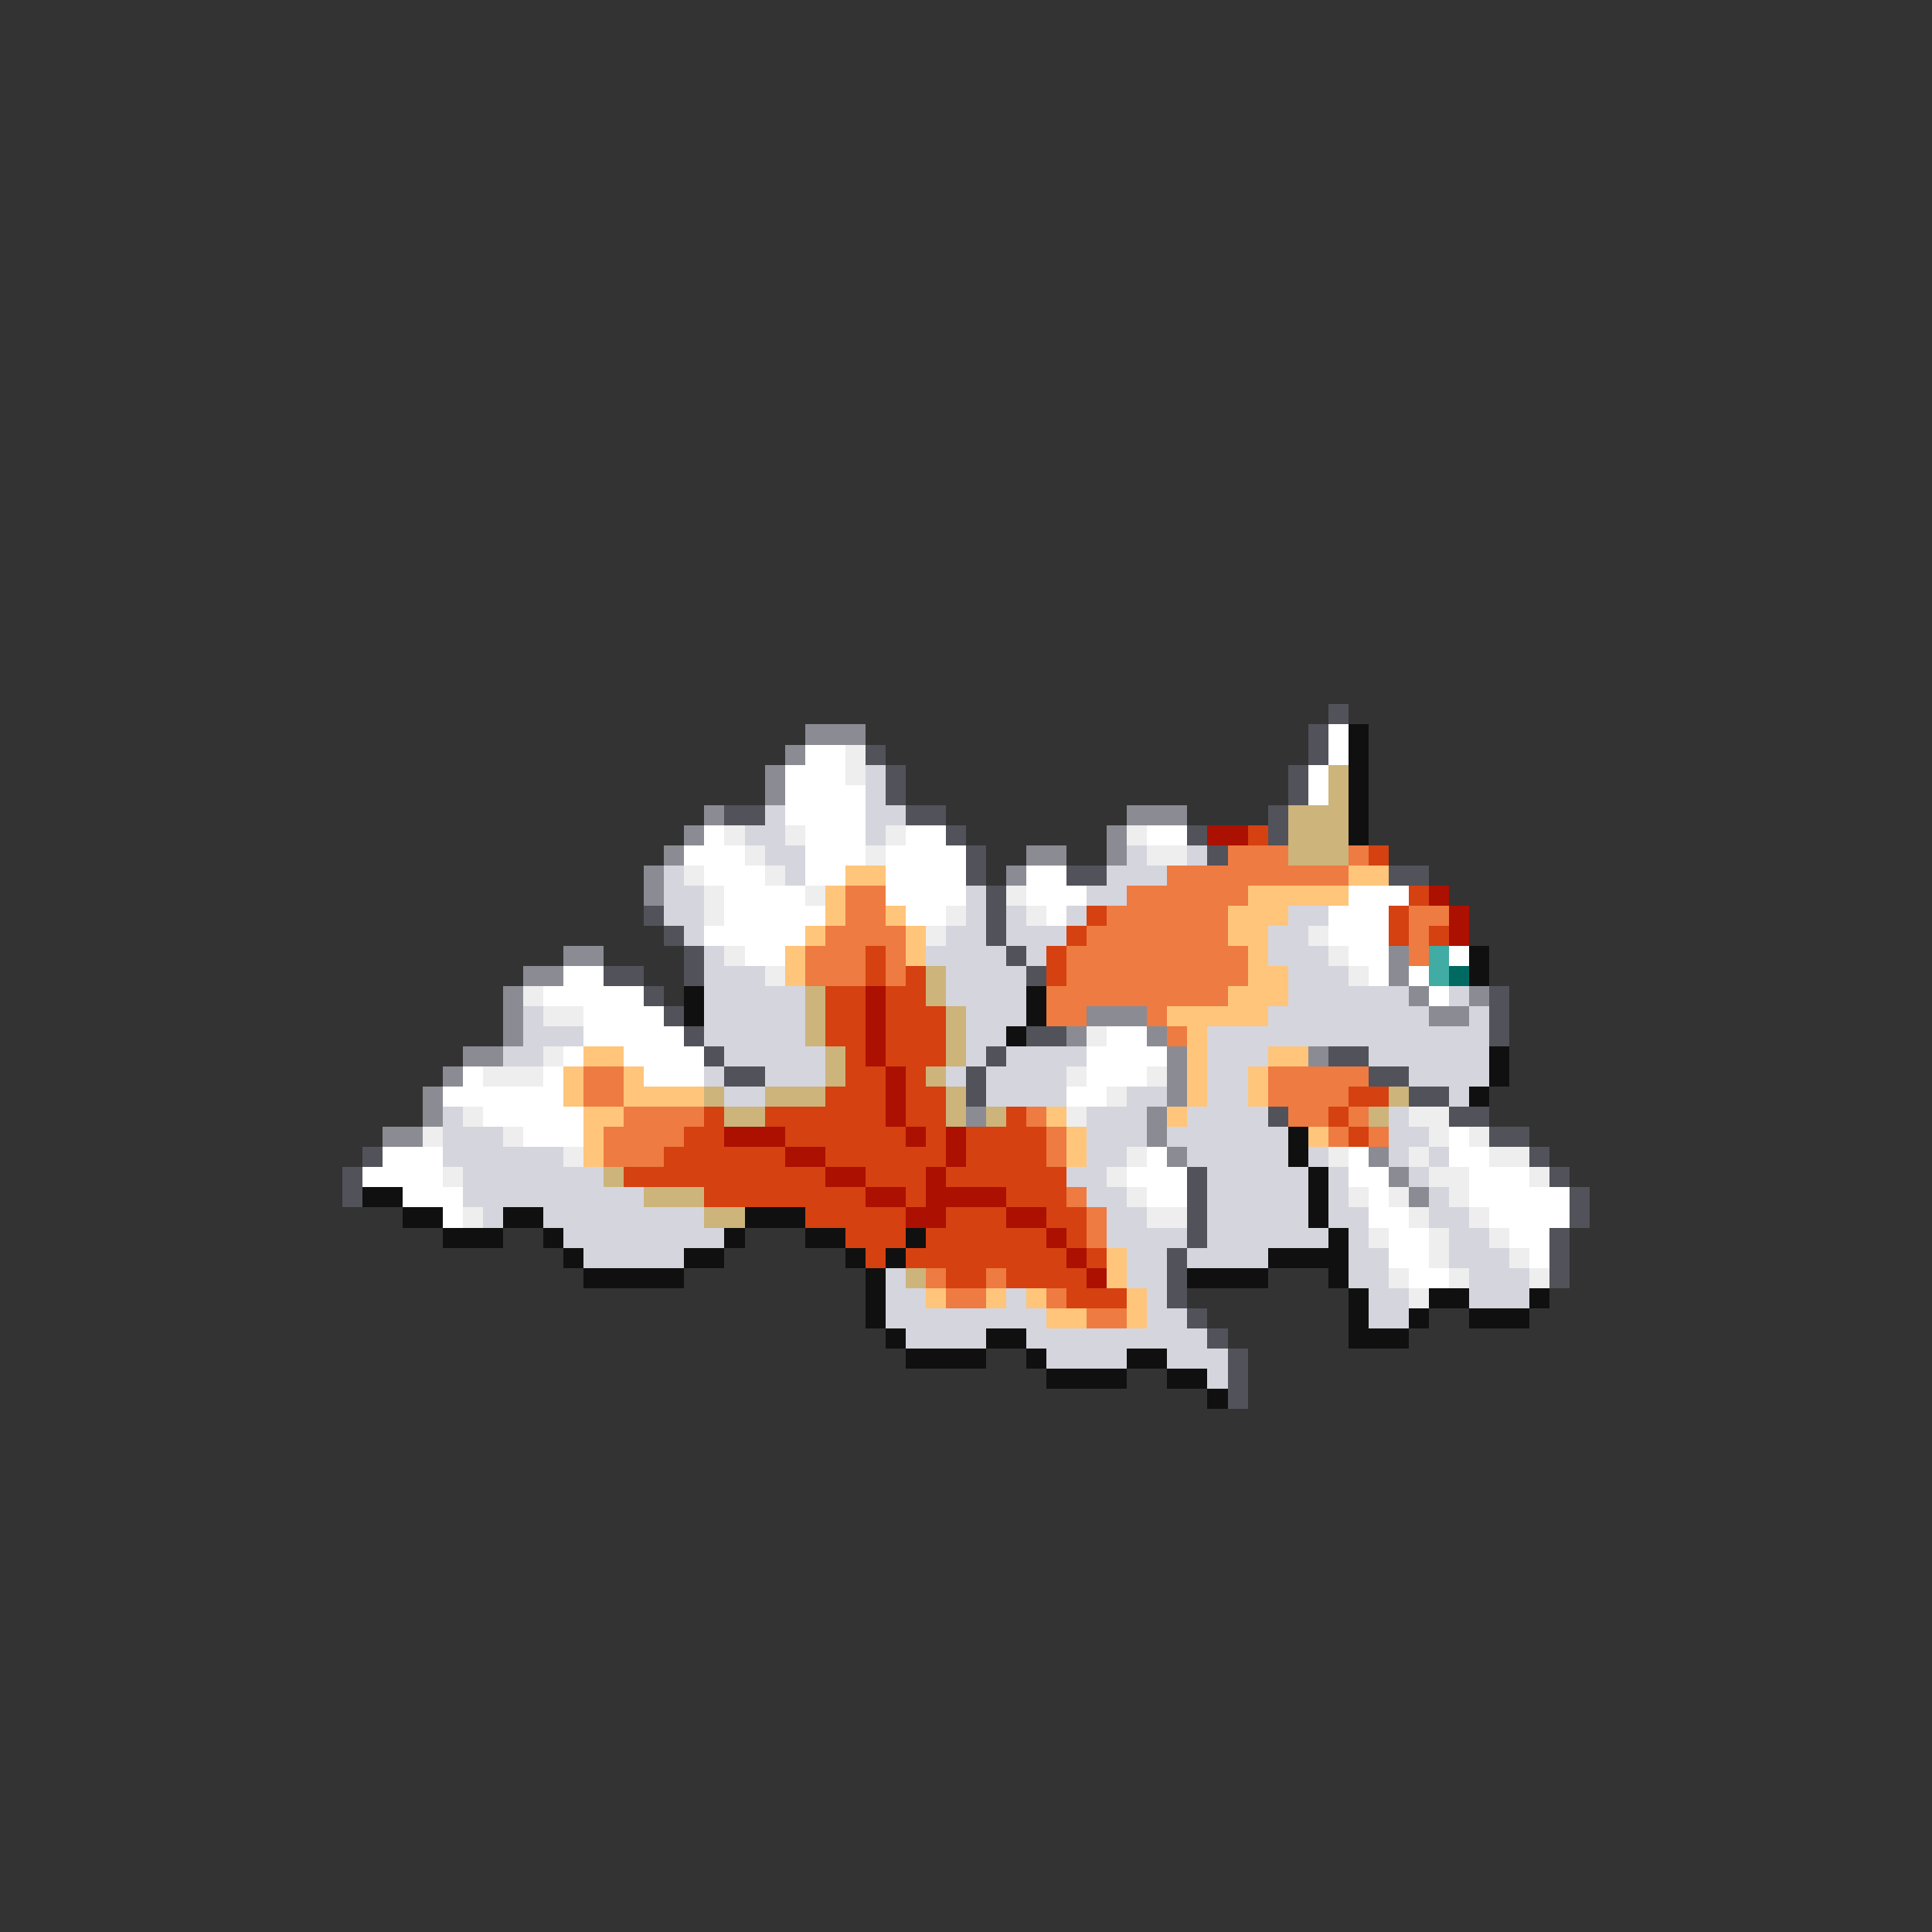 <svg xmlns="http://www.w3.org/2000/svg" viewBox="0 -0.5 96 96" shape-rendering="crispEdges">
<rect x="0" y="-0.5" width="96" height="96" fill="#333333" stroke="none"/>
<path stroke="#52525a" d="M66 35h1M65 36h1M43 37h1M65 37h1M44 38h1M64 38h1M44 39h1M64 39h1M36 40h2M45 40h2M63 40h1M47 41h1M59 41h1M63 41h1M48 42h1M60 42h1M48 43h1M53 43h2M69 43h2M49 44h1M32 45h1M49 45h1M33 46h1M49 46h1M34 47h1M50 47h1M30 48h2M34 48h1M51 48h1M32 49h1M74 49h1M33 50h1M74 50h1M34 51h1M51 51h2M74 51h1M35 52h1M49 52h1M66 52h2M36 53h2M48 53h1M68 53h2M48 54h1M70 54h2M63 55h1M72 55h2M74 56h2M18 57h1M76 57h1M17 58h1M59 58h1M77 58h1M17 59h1M59 59h1M78 59h1M59 60h1M78 60h1M59 61h1M77 61h1M58 62h1M77 62h1M58 63h1M77 63h1M58 64h1M59 65h1M60 66h1M61 67h1M61 68h1M61 69h1" />
<path stroke="#8b8b94" d="M40 36h3M39 37h1M38 38h1M38 39h1M35 40h1M56 40h3M34 41h1M55 41h1M33 42h1M51 42h2M55 42h1M32 43h1M50 43h1M32 44h1M28 47h2M69 47h1M26 48h2M69 48h1M25 49h1M70 49h1M73 49h1M25 50h1M54 50h3M71 50h2M25 51h1M53 51h1M57 51h1M23 52h2M58 52h1M65 52h1M22 53h1M58 53h1M21 54h1M58 54h1M21 55h1M48 55h1M57 55h1M19 56h2M57 56h1M58 57h1M68 57h1M69 58h1M70 59h1" />
<path stroke="#ffffff" d="M66 36h1M40 37h2M66 37h1M39 38h3M65 38h1M39 39h4M65 39h1M39 40h4M35 41h1M40 41h3M45 41h2M57 41h2M34 42h3M40 42h3M44 42h4M35 43h3M40 43h2M44 43h4M51 43h2M36 44h4M44 44h4M51 44h3M67 44h3M36 45h5M45 45h2M52 45h1M66 45h3M35 46h5M66 46h3M37 47h2M67 47h2M72 47h1M28 48h2M68 48h1M70 48h1M27 49h5M71 49h1M29 50h4M29 51h5M55 51h2M28 52h1M31 52h4M54 52h4M23 53h1M27 53h1M32 53h3M54 53h3M22 54h6M53 54h2M24 55h5M26 56h3M72 56h1M19 57h3M57 57h1M67 57h1M72 57h2M18 58h4M56 58h3M67 58h2M73 58h3M20 59h3M57 59h2M68 59h1M73 59h5M22 60h1M68 60h2M74 60h4M69 61h2M75 61h2M69 62h2M76 62h1M70 63h2" />
<path stroke="#101010" d="M67 36h1M67 37h1M67 38h1M67 39h1M67 40h1M67 41h1M73 47h1M73 48h1M34 49h1M51 49h1M34 50h1M51 50h1M50 51h1M74 52h1M74 53h1M73 54h1M64 56h1M64 57h1M65 58h1M18 59h2M65 59h1M20 60h2M25 60h2M37 60h3M65 60h1M22 61h3M27 61h1M36 61h1M40 61h2M45 61h1M66 61h1M28 62h1M34 62h2M42 62h1M44 62h1M63 62h4M29 63h5M43 63h1M59 63h4M66 63h1M43 64h1M67 64h1M71 64h2M76 64h1M43 65h1M67 65h1M70 65h1M73 65h3M44 66h1M49 66h2M67 66h3M45 67h4M51 67h1M56 67h2M52 68h4M58 68h2M60 69h1" />
<path stroke="#eeeeee" d="M42 37h1M42 38h1M36 41h1M39 41h1M44 41h1M56 41h1M37 42h1M43 42h1M57 42h2M34 43h1M38 43h1M35 44h1M40 44h1M50 44h1M35 45h1M47 45h1M51 45h1M46 46h1M65 46h1M36 47h1M66 47h1M38 48h1M67 48h1M26 49h1M27 50h2M54 51h1M27 52h1M24 53h3M53 53h1M57 53h1M55 54h1M23 55h1M53 55h1M70 55h2M21 56h1M25 56h1M71 56h1M73 56h1M28 57h1M56 57h1M66 57h1M70 57h1M74 57h2M22 58h1M55 58h1M71 58h2M76 58h1M56 59h1M67 59h1M69 59h1M72 59h1M23 60h1M57 60h2M70 60h1M73 60h1M68 61h1M71 61h1M74 61h1M71 62h1M75 62h1M69 63h1M72 63h1M76 63h1M70 64h1" />
<path stroke="#d5d5de" d="M43 38h1M43 39h1M38 40h1M43 40h2M37 41h2M43 41h1M38 42h2M56 42h1M59 42h1M33 43h1M39 43h1M55 43h3M33 44h2M48 44h1M54 44h2M33 45h2M48 45h1M50 45h1M53 45h1M64 45h2M34 46h1M47 46h2M50 46h3M63 46h2M35 47h1M46 47h4M51 47h1M63 47h3M35 48h3M47 48h4M64 48h3M35 49h5M47 49h4M64 49h6M72 49h1M26 50h1M35 50h5M48 50h3M63 50h8M73 50h1M26 51h3M35 51h5M48 51h2M60 51h14M25 52h2M36 52h5M48 52h1M50 52h4M60 52h3M68 52h6M35 53h1M38 53h3M47 53h1M49 53h4M60 53h2M70 53h4M36 54h2M49 54h4M56 54h2M60 54h2M72 54h1M22 55h1M54 55h3M59 55h4M69 55h1M22 56h3M54 56h3M58 56h6M69 56h2M22 57h6M54 57h2M59 57h5M65 57h1M69 57h1M71 57h1M23 58h7M53 58h2M60 58h5M66 58h1M70 58h1M23 59h9M54 59h2M60 59h5M66 59h1M71 59h1M24 60h1M27 60h8M55 60h2M60 60h5M66 60h2M71 60h2M28 61h8M55 61h4M60 61h6M67 61h1M72 61h2M29 62h5M56 62h2M59 62h4M67 62h2M72 62h3M44 63h1M56 63h2M67 63h2M73 63h3M44 64h2M50 64h1M57 64h1M68 64h2M73 64h3M44 65h8M57 65h2M68 65h2M45 66h4M51 66h9M52 67h4M58 67h3M60 68h1" />
<path stroke="#cdb47b" d="M66 38h1M66 39h1M64 40h3M64 41h3M64 42h3M46 48h1M40 49h1M46 49h1M40 50h1M47 50h1M40 51h1M47 51h1M41 52h1M47 52h1M41 53h1M46 53h1M35 54h1M38 54h3M47 54h1M69 54h1M36 55h2M47 55h1M49 55h1M68 55h1M30 58h1M32 59h3M35 60h2M45 63h1" />
<path stroke="#ac1000" d="M60 41h2M71 44h1M72 45h1M72 46h1M43 49h1M43 50h1M43 51h1M43 52h1M44 53h1M44 54h1M44 55h1M36 56h3M45 56h1M47 56h1M39 57h2M47 57h1M41 58h2M46 58h1M43 59h2M46 59h4M45 60h2M50 60h2M52 61h1M53 62h1M54 63h1" />
<path stroke="#d54110" d="M62 41h1M68 42h1M70 44h1M54 45h1M69 45h1M53 46h1M69 46h1M71 46h1M43 47h1M52 47h1M43 48h1M45 48h1M52 48h1M41 49h2M44 49h2M41 50h2M44 50h3M41 51h2M44 51h3M42 52h1M44 52h3M42 53h2M45 53h1M41 54h3M45 54h2M67 54h2M35 55h1M38 55h6M45 55h2M50 55h1M66 55h1M34 56h2M39 56h6M46 56h1M48 56h4M67 56h1M33 57h6M41 57h6M48 57h4M31 58h10M43 58h3M47 58h6M35 59h8M45 59h1M50 59h3M40 60h5M47 60h3M52 60h2M42 61h3M46 61h6M53 61h1M43 62h1M45 62h8M54 62h1M47 63h2M50 63h4M53 64h3" />
<path stroke="#ee7b41" d="M61 42h3M67 42h1M58 43h9M42 44h2M56 44h6M42 45h2M55 45h6M70 45h2M41 46h4M54 46h7M70 46h1M40 47h3M44 47h1M53 47h9M70 47h1M40 48h3M44 48h1M53 48h9M52 49h9M52 50h2M57 50h1M58 51h1M29 53h2M63 53h5M29 54h2M63 54h4M31 55h4M51 55h1M64 55h2M67 55h1M30 56h4M52 56h1M66 56h1M68 56h1M30 57h3M52 57h1M53 59h1M54 60h1M54 61h1M46 63h1M49 63h1M47 64h2M52 64h1M54 65h2" />
<path stroke="#ffc57b" d="M42 43h2M67 43h2M41 44h1M62 44h5M41 45h1M44 45h1M61 45h3M40 46h1M45 46h1M61 46h2M39 47h1M45 47h1M62 47h1M39 48h1M62 48h2M61 49h3M58 50h5M59 51h1M29 52h2M59 52h1M63 52h2M28 53h1M31 53h1M59 53h1M62 53h1M28 54h1M31 54h4M59 54h1M62 54h1M29 55h2M52 55h1M58 55h1M29 56h1M53 56h1M65 56h1M29 57h1M53 57h1M55 62h1M55 63h1M46 64h1M49 64h1M51 64h1M56 64h1M52 65h2M56 65h1" />
<path stroke="#41aca4" d="M71 47h1M71 48h1" />
<path stroke="#006a62" d="M72 48h1" />
</svg>